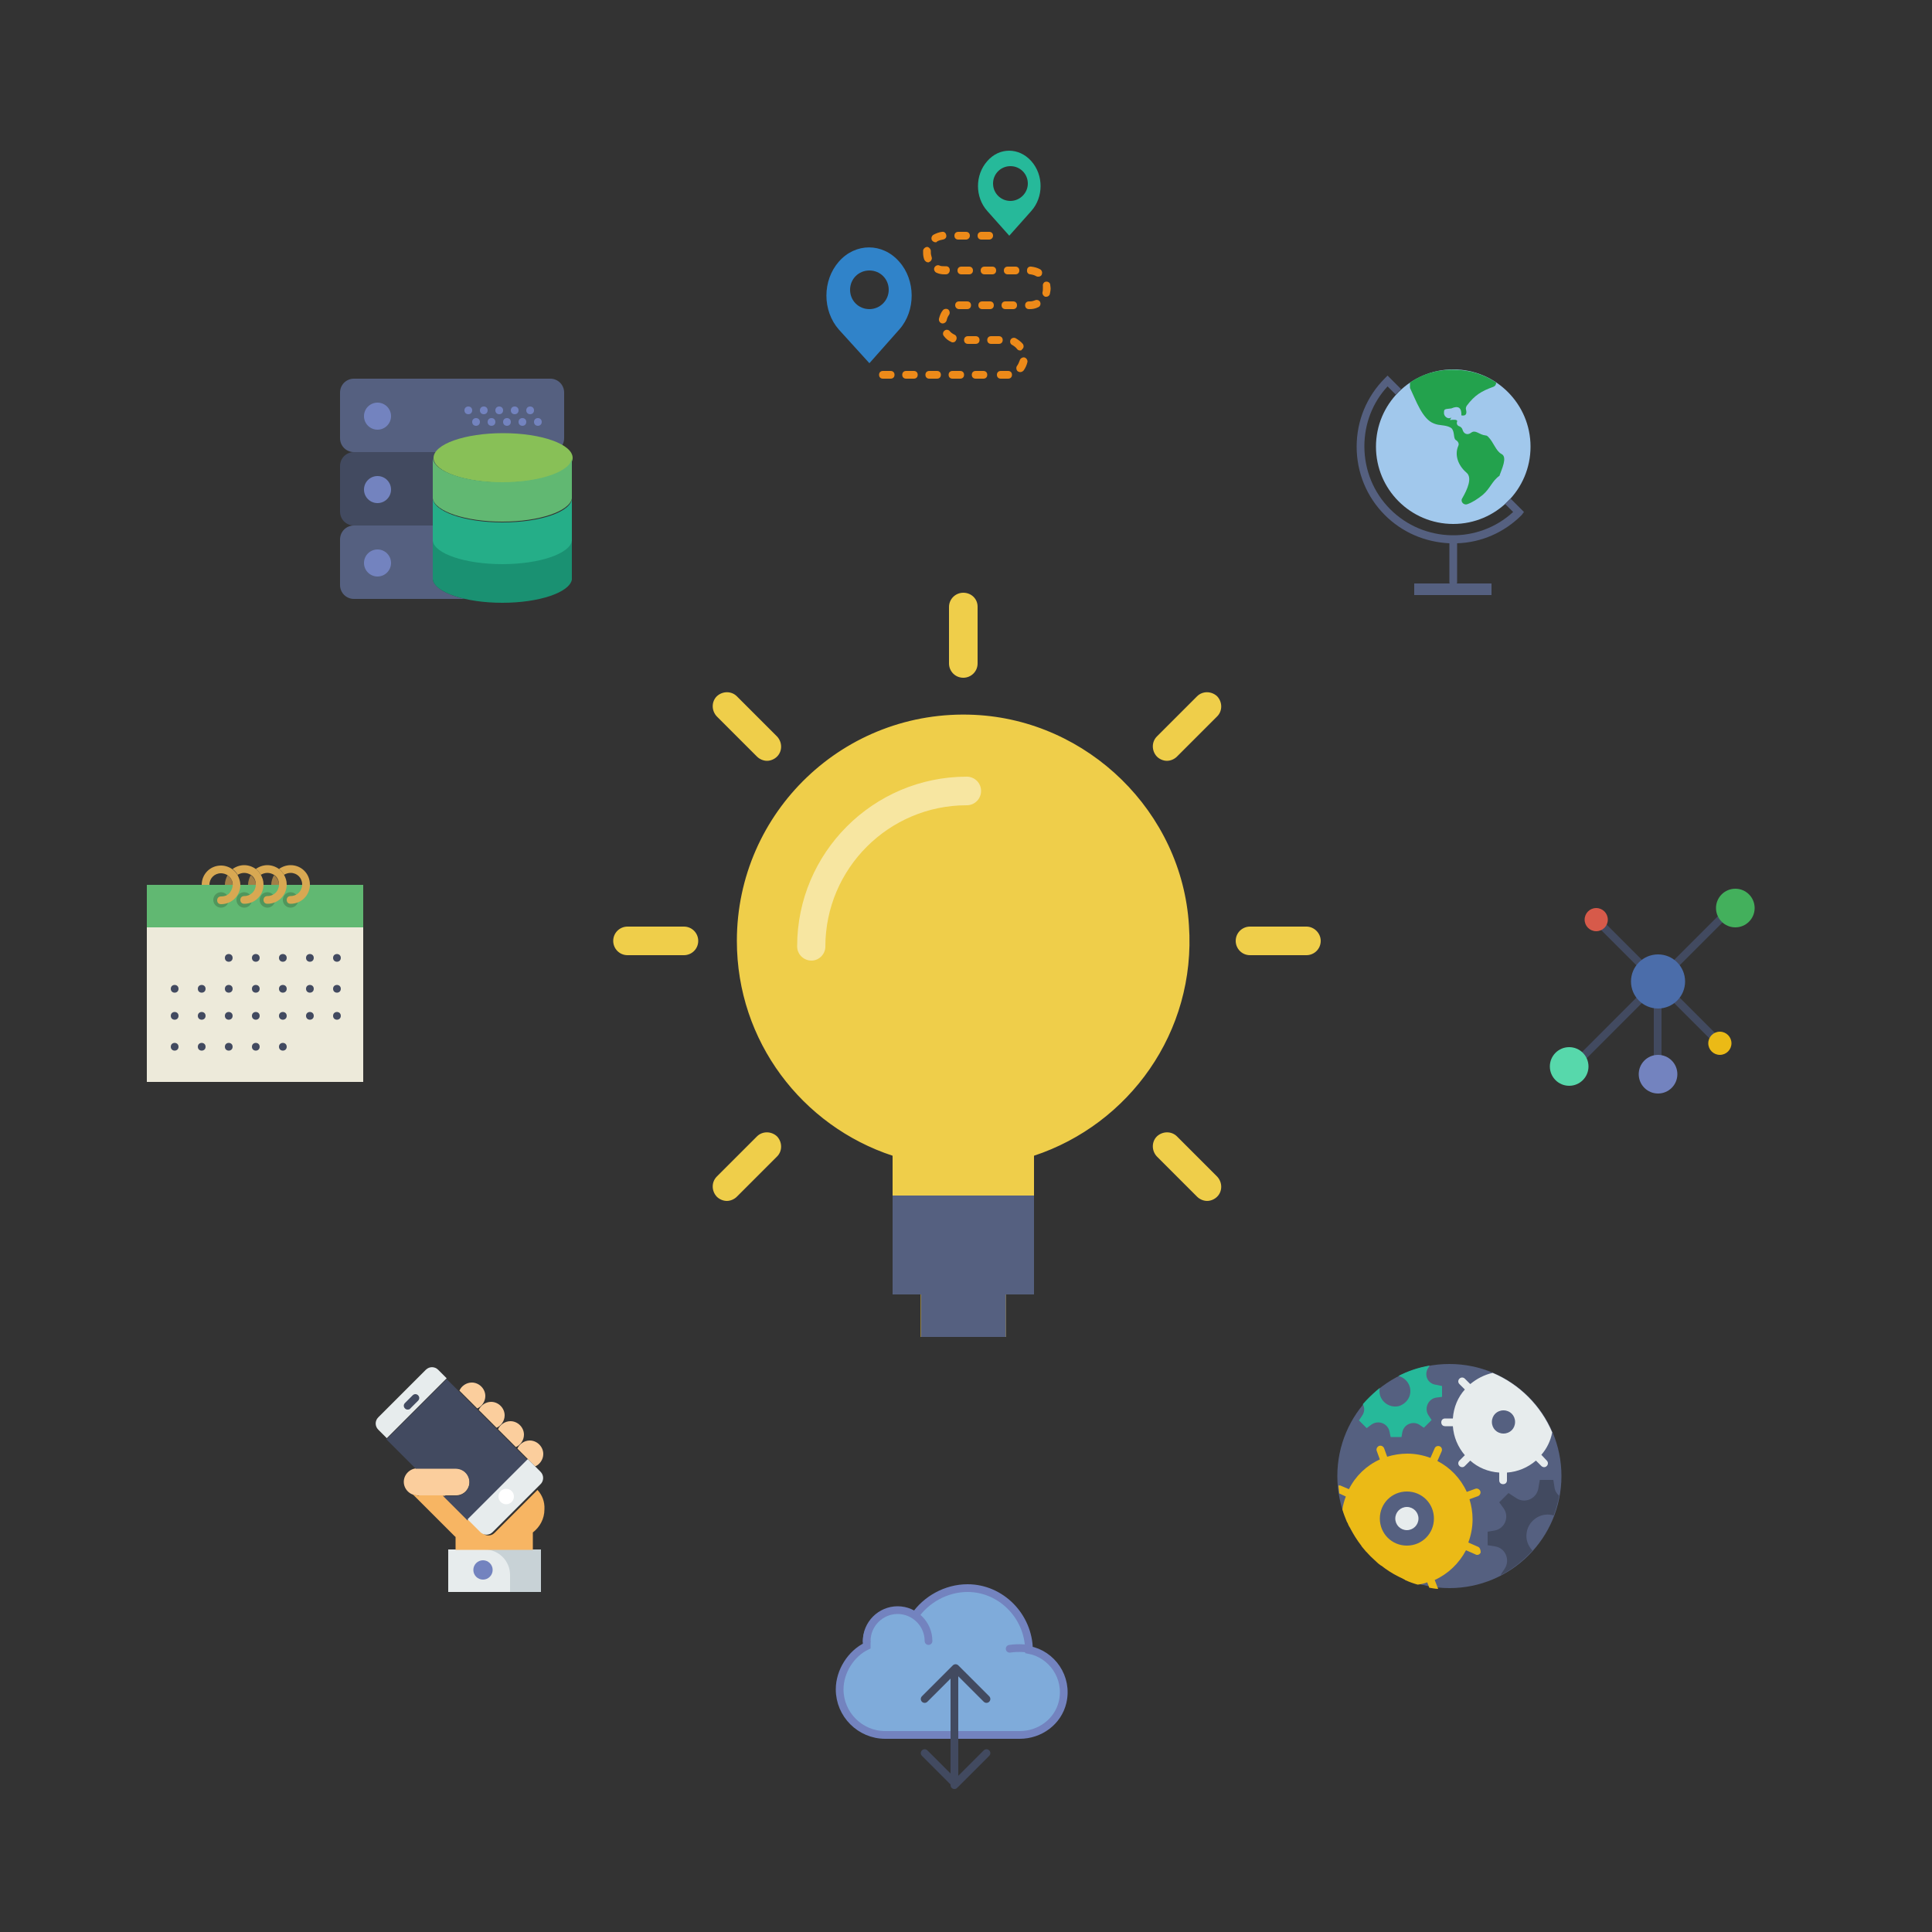 <svg id="Layer_1" xmlns="http://www.w3.org/2000/svg" viewBox="0 0 500 500"><rect x="0" y="0" width="500" height="500" fill="#333333" stroke="none"/><style>.st0{fill:#61b872}.st1{fill:#50965c}.st2{fill:#edeada}.st3{fill:#424a60}.st4{fill:#d8a852}.st5{fill:#a37f46}.st6{fill:#556080}.st7{fill:#26b99a}.st8{fill:#e7eced}.st9{fill:#ebba16}.st10{fill:#a1c8ec}.st11{fill:#23a24d}.st12{fill:#efce4a}.st13{fill:#f7e6a1}.st14,.st15{fill:#7fabda;stroke:#7383bf;stroke-width:2;stroke-linecap:round;stroke-miterlimit:10}.st15{fill:none;stroke:#424a60}.st16{fill:#43b05c}.st17{fill:#7383bf}.st18{fill:#57d8ab}.st19{fill:#d75a4a}.st20{fill:#4b6daa}.st21{fill:#ed8a19}.st22{fill:#3083c9}.st23{fill:#c8d2d6}.st24{fill:#fbce9d}.st25{fill:#f7b563}.st26{fill:#fff}.st27{fill:#1a9172}.st28{fill:#25ae88}.st29{fill:#88c057}</style><path class="st0" d="M79 229H38v11h56v-11z"/><circle class="st1" cx="57.2" cy="232.9" r="2"/><circle class="st1" cx="63.2" cy="232.9" r="2"/><circle class="st1" cx="69.2" cy="232.9" r="2"/><circle class="st1" cx="75.2" cy="232.9" r="2"/><path class="st2" d="M38 240h56v40H38z"/><circle class="st3" cx="59.2" cy="247.9" r="1"/><circle class="st3" cx="66.2" cy="247.9" r="1"/><circle class="st3" cx="73.2" cy="247.9" r="1"/><circle class="st3" cx="80.2" cy="247.9" r="1"/><circle class="st3" cx="87.2" cy="247.9" r="1"/><circle class="st3" cx="45.2" cy="255.9" r="1"/><circle class="st3" cx="52.2" cy="255.9" r="1"/><circle class="st3" cx="59.2" cy="255.9" r="1"/><circle class="st3" cx="66.2" cy="255.9" r="1"/><circle class="st3" cx="73.2" cy="255.9" r="1"/><circle class="st3" cx="80.2" cy="255.9" r="1"/><circle class="st3" cx="87.2" cy="255.9" r="1"/><circle class="st3" cx="45.2" cy="262.9" r="1"/><circle class="st3" cx="52.2" cy="262.9" r="1"/><circle class="st3" cx="59.2" cy="262.9" r="1"/><circle class="st3" cx="66.2" cy="262.9" r="1"/><circle class="st3" cx="73.2" cy="262.9" r="1"/><circle class="st3" cx="80.2" cy="262.9" r="1"/><circle class="st3" cx="87.2" cy="262.9" r="1"/><circle class="st3" cx="45.2" cy="270.9" r="1"/><circle class="st3" cx="52.2" cy="270.9" r="1"/><circle class="st3" cx="59.2" cy="270.9" r="1"/><circle class="st3" cx="66.2" cy="270.9" r="1"/><circle class="st3" cx="73.2" cy="270.9" r="1"/><path class="st4" d="M75.2 223.9c-1.1 0-2.2.4-3 1 .5.4 1 .9 1.3 1.5.5-.3 1.1-.5 1.7-.5 1.7 0 3 1.3 3 3s-1.3 3-3 3c-.6 0-1 .4-1 1s.4 1 1 1c2.8 0 5-2.2 5-5s-2.2-5-5-5z"/><path class="st5" d="M70.9 226.5c-.4.7-.7 1.6-.7 2.5h2c0-1-.5-1.9-1.3-2.5zM64.9 226.5c-.4.7-.7 1.6-.7 2.5h2c0-1-.5-1.9-1.3-2.5z"/><path class="st4" d="M73.5 226.4c-.3-.6-.8-1.1-1.3-1.5-.8-.6-1.9-1-3-1s-2.2.4-3 1c.5.4 1 .9 1.3 1.5.5-.3 1.1-.5 1.7-.5s1.2.2 1.7.5c.8.5 1.3 1.4 1.3 2.5 0 1.7-1.3 3-3 3-.6 0-1 .4-1 1s.4 1 1 1c2.8 0 5-2.2 5-5 0-1-.3-1.8-.7-2.5z"/><path class="st5" d="M58.9 226.5c-.4.7-.7 1.6-.7 2.5h2c0-1-.5-1.9-1.3-2.5z"/><path class="st4" d="M67.5 226.4c-.3-.6-.8-1.1-1.3-1.5-.8-.6-1.9-1-3-1s-2.2.4-3 1c.5.4 1 .9 1.3 1.5.5-.3 1.1-.5 1.7-.5s1.2.2 1.7.5c.8.5 1.3 1.4 1.3 2.5 0 1.7-1.3 3-3 3-.6 0-1 .4-1 1s.4 1 1 1c2.8 0 5-2.2 5-5 0-1-.3-1.8-.7-2.5z"/><path class="st4" d="M61.5 226.5c-.3-.6-.8-1.1-1.3-1.5-.8-.6-1.9-1-3-1-2.8 0-5 2.2-5 5h2c0-1.7 1.3-3 3-3 .6 0 1.2.2 1.7.5 1.3.9 1.9 2.7.6 4.5-.5.7-1.4 1-2.3 1-.6 0-1 .4-1 1s.4 1 1 1c2.8 0 5-2.2 5-5 0-.9-.3-1.7-.7-2.5z"/><g><circle class="st6" cx="375.1" cy="382" r="29"/><path class="st7" d="M369.7 353.9l.3-.5c-2.9.5-5.6 1.4-8.1 2.7 2 .5 3.5 2.5 3 4.8-.3 1.4-1.5 2.6-2.9 3-2.6.6-5-1.4-5-3.9 0-.3 0-.5.1-.8 1.1-.9-2.2 1.6-4.4 4.2.5.9.5 2-.2 3l-.8 1.2 2 2 1.2-.9c1.8-1.3 4.3-.3 4.7 1.8l.3 1.4h2.8l.2-1.1c.3-2.2 2.9-3.3 4.7-1.9l.9.6 2-2-.8-1.2c-1.2-1.8-.1-4.3 2-4.6l1.5-.2v-2.8l-1.4-.3c-2.4-.2-3.4-2.7-2.1-4.5z"/><path class="st3" d="M399.9 392c.8-.1 1.5 0 2.2.2.6-1.6 1.1-3.4 1.4-5.1-.6-.5-1.1-1.3-1.2-2.2l-.3-1.9h-3.5l-.4 2.3c-.5 2.6-3.5 3.9-5.7 2.4l-2-1.3-2.4 2.4 1.1 1.5c1.6 2.2.4 5.3-2.3 5.8l-1.8.3v3.5l1.9.3c2.7.4 4 3.5 2.5 5.8l-1 1.5.1.1c3.1-1.6 5.8-3.8 8.1-6.3-1.1-1.2-1.8-2.8-1.5-4.6.3-2.4 2.3-4.4 4.8-4.7z"/><path class="st8" d="M398.9 376.5c1.4-1.6 2.4-3.6 2.8-5.8-2.9-6.9-8.5-12.5-15.4-15.4-2.2.5-4.1 1.5-5.8 2.9l-1.4-1.4c-.4-.4-1-.4-1.4 0-.4.4-.4 1 0 1.4l1.4 1.4c-1.8 2-2.9 4.6-3.1 7.5h-2c-.6 0-1 .4-1 1s.4 1 1 1h2c.2 2.8 1.3 5.4 3.1 7.5l-1.4 1.4c-.4.4-.4 1 0 1.4.2.2.5.3.7.3.3 0 .5-.1.7-.3l1.4-1.4c2 1.8 4.6 2.9 7.5 3.1v2c0 .6.4 1 1 1s1-.4 1-1v-2c2.8-.2 5.4-1.3 7.5-3.1l1.4 1.4c.2.2.5.3.7.3.3 0 .5-.1.7-.3.4-.4.4-1 0-1.4l-1.4-1.5zm-9.8-5.5c-1.7 0-3-1.3-3-3s1.3-3 3-3 3 1.3 3 3-1.3 3-3 3z"/><circle class="st8" cx="364.1" cy="393" r="3"/><path class="st9" d="M382.5 400.3l-2.5-1.1c.7-1.9 1.1-3.9 1.1-6 0-1.8-.3-3.6-.8-5.2l2.2-.8c.5-.2.8-.8.6-1.3-.2-.5-.8-.8-1.3-.6l-2.2.8c-1.6-3.5-4.3-6.3-7.6-8l1.1-2.5c.2-.5 0-1.1-.5-1.3-.5-.2-1.1 0-1.3.5l-1.1 2.5c-1.9-.7-3.9-1.1-6-1.1-1.8 0-3.6.3-5.2.8l-.8-2.2c-.2-.5-.8-.8-1.3-.6-.5.2-.8.8-.6 1.3l.8 2.2c-3.5 1.6-6.3 4.3-8 7.7l-2.1-.9c-.2-.1-.4-.1-.6 0 .1.7.1 1.4.2 2l1.7.8c-.4 1-.7 2.1-.9 3.3.3 1.1.8 2.3 1.2 3.3 0 0 0 .1.1.1.2.5.4 1 .7 1.4 0 0 .1.1.1.2.8 1.5 1.7 3 2.8 4.4 0 .1.1.1.1.2.3.4.7.8 1 1.2 0 0 0 .1.1.1.8.9 1.6 1.7 2.5 2.5 0 0 .1 0 .1.1.4.4.8.7 1.2 1 .1 0 .1.1.2.1 1.4 1.1 2.8 2 4.4 2.8.1 0 .1.1.2.1.5.2 1 .5 1.4.7 0 0 .1 0 .1.1 1.1.5 2.2.9 3.3 1.2.9-.1 1.7-.3 2.5-.6v.1l.5 1.3c.7.1 1.5.3 2.3.3l-.9-2.3c3.5-1.6 6.3-4.3 8.1-7.7l2.5 1.1c.1.1.3.1.4.1.4 0 .7-.2.9-.6 0-.7-.2-1.3-.7-1.5zm-18.4-.3c-3.9 0-7-3.1-7-7s3.1-7 7-7 7 3.1 7 7-3.1 7-7 7z"/></g><g><circle class="st10" cx="376.1" cy="115.6" r="20"/><path class="st6" d="M394.4 132.5l-3.5-3.5-1.4 1.4 2.1 2.1c-9 8.3-23.1 8-31.8-.7-4.3-4.3-6.7-10.1-6.7-16.3 0-5.8 2.1-11.3 6-15.5l2.1 2.1 1.4-1.4-3.5-3.5-.7.7c-4.7 4.7-7.3 11-7.3 17.7 0 6.7 2.6 13 7.3 17.7 4.5 4.5 10.4 7 16.7 7.3v10c0 .6.4 1 1 1s1-.4 1-1v-10c6.3-.2 12.2-2.8 16.7-7.3l.6-.8z"/><path class="st6" d="M366 151h20v3h-20z"/><path class="st11" d="M364.9 99v1.1c0 .2 0 .4.1.5 1.4 2.9 3.1 7.9 6.1 9 1.4.6 2.8.3 4.2 1 .1.1.4.2.5.4.7 1 .3 2.5 1 2.9.5.3.9.9.6 1.5-1 2.3-.1 5 2.1 6.9 1.6 1.3.3 4.3-1.1 6.7-.5.8.4 1.8 1.3 1.5 1.4-.5 2.6-1.3 4-2.4 2-1.7 2.4-3.6 4.4-5v-.1c.5-1.5 2.1-4.7.5-5.5-1.5-.8-2-3-3.5-4.5-.2-.2-.4-.3-.6-.3-1.8-.2-2.6-1.6-3.8-.7-.9.7-1.9.3-2.2-.8-.1-.3-.3-.7-.9-.9-.5-.2-.7-.7-.5-1.2.2-.6-1.1-.5-1.8-.4-.2 0 .5-.7.2-.6-.8.5-1.9-.4-1.8-1.3 0-1 .2-.9 1.9-1.1 1.8-.8 2.7-.2 2.6 1.8 1.1.2 1.5-.3 1.2-1.5-.1-.3 0-.7.2-1 2-2.7 3.8-3.8 6.9-4.9.5-.2.7-.6.7-1.1-3.1-2.1-6.9-3.3-10.9-3.3-4.4-.1-8.2 1.1-11.4 3.3z"/></g><g><path class="st12" d="M252.2 185c-33.7-1.6-61.5 25.2-61.5 58.5 0 26 16.9 47.9 40.3 55.6V335h7.3v11h22v-11h7.3v-35.9c24.5-8.1 42-31.9 40.1-59.6-1.8-29.3-26.1-53.1-55.5-54.5zM249.3 153.4c-2 0-3.7 1.6-3.7 3.7v14.6c0 2 1.6 3.7 3.7 3.7 2 0 3.7-1.6 3.7-3.7V157c0-2-1.6-3.6-3.7-3.6zM338.1 239.8h-14.6c-2 0-3.7 1.6-3.7 3.7 0 2 1.6 3.7 3.7 3.7h14.6c2 0 3.7-1.6 3.7-3.7 0-2-1.7-3.7-3.7-3.7zM177 239.8h-14.6c-2 0-3.7 1.6-3.7 3.7 0 2 1.6 3.7 3.7 3.7H177c2 0 3.7-1.6 3.7-3.7 0-2-1.6-3.7-3.7-3.7zM309.8 180.2l-10.4 10.4c-1.4 1.4-1.4 3.7 0 5.2.7.7 1.7 1.1 2.6 1.1s1.9-.4 2.6-1.1l10.4-10.4c1.4-1.4 1.4-3.7 0-5.2-1.5-1.4-3.8-1.4-5.2 0zM195.9 294.1l-10.4 10.4c-1.4 1.4-1.4 3.7 0 5.2.7.7 1.7 1.1 2.6 1.1s1.9-.4 2.6-1.1l10.4-10.4c1.4-1.4 1.4-3.7 0-5.2-1.5-1.4-3.8-1.4-5.2 0zM304.6 294.1c-1.4-1.4-3.7-1.4-5.2 0-1.4 1.4-1.4 3.7 0 5.2l10.4 10.4c.7.7 1.7 1.1 2.6 1.1s1.9-.4 2.6-1.1c1.4-1.4 1.4-3.7 0-5.2l-10.4-10.4zM190.7 180.2c-1.4-1.4-3.7-1.4-5.2 0-1.4 1.4-1.4 3.7 0 5.2l10.4 10.4c.7.7 1.7 1.1 2.6 1.1.9 0 1.9-.4 2.6-1.1 1.4-1.4 1.4-3.7 0-5.2l-10.4-10.4z"/><path class="st13" d="M210 248.6c-2 0-3.7-1.6-3.7-3.7 0-24.2 19.7-43.9 43.9-43.9 2 0 3.7 1.6 3.7 3.7 0 2-1.6 3.7-3.7 3.7-20.2 0-36.6 16.4-36.6 36.6 0 1.9-1.6 3.6-3.6 3.6z"/><path class="st6" d="M231 309.4V335h7.4v11h21.9v-11h7.3v-25.6z"/></g><g><path class="st14" d="M266.3 427c-.1-8.7-7.2-16-15.9-16-5.6 0-10.8 3-13.7 7.3-1.3-.8-2.8-1.3-4.4-1.3-4.4 0-8 3.6-8 8v1c-4 1.9-7 6.5-7 11.2 0 6.5 5.3 11.8 11.8 11.8h34.8c5.2 0 9.9-3.4 11.1-8.5 1.5-6.4-2.8-12.4-8.7-13.5zM266.3 426.7s-2.5-.4-5 0"/><path class="st14" d="M224.3 424.7c0-4.4 3.6-8 8-8s8 3.6 8 8"/><path class="st15" d="M247 432v30M247.3 461.7l-8-8M255.3 453.7l-8 8M247.3 431.7l8 8M239.3 439.7l8-8"/></g><g><path class="st3" d="M428 258h2v18h-2z"/><path transform="rotate(-45.001 439.604 243.505)" class="st3" d="M429 242.5h21.2v2H429z"/><path transform="rotate(-45.001 417.103 266.006)" class="st3" d="M403 265h28.3v2H403z"/><path transform="rotate(-45.001 419.603 244.506)" class="st3" d="M418.6 236.7h2v15.6h-2z"/><path transform="rotate(-45.001 438.603 263.505)" class="st3" d="M437.6 252.9h2v21.2h-2z"/><circle class="st16" cx="449.1" cy="235" r="5"/><circle class="st17" cx="429.1" cy="278" r="5"/><circle class="st18" cx="406.1" cy="276" r="5"/><circle class="st19" cx="413.1" cy="238" r="3"/><circle class="st9" cx="445.1" cy="270" r="3"/><circle class="st20" cx="429.1" cy="254" r="7"/></g><g><path class="st21" d="M259 98c-.6 0-1-.4-1-1s.4-1 1-1h1.9c.6 0 1 .4 1 1s-.4 1-1 1v-1 1H259zm-4.5 0h-2c-.6 0-1-.4-1-1s.4-1 1-1h2c.6 0 1 .4 1 1s-.4 1-1 1zm-6 0h-2c-.6 0-1-.4-1-1s.4-1 1-1h2c.6 0 1 .4 1 1s-.4 1-1 1zm-6 0h-2c-.6 0-1-.4-1-1s.4-1 1-1h2c.6 0 1 .4 1 1s-.4 1-1 1zm-6 0h-2c-.6 0-1-.4-1-1s.4-1 1-1h2c.6 0 1 .4 1 1s-.4 1-1 1zm-6 0h-2c-.6 0-1-.4-1-1s.4-1 1-1h2c.6 0 1 .4 1 1s-.4 1-1 1zm33.5-1.7c-.2 0-.4-.1-.6-.2-.4-.3-.5-1-.2-1.4.3-.4.5-.9.7-1.4.1-.5.7-.9 1.2-.8.5.1.9.7.8 1.2-.2.8-.5 1.5-1 2.2-.3.3-.6.4-.9.4zm0-5.6c-.3 0-.6-.1-.8-.4-.3-.4-.7-.7-1.2-1-.5-.2-.7-.8-.5-1.3.2-.5.8-.7 1.3-.5.7.4 1.4.9 1.9 1.5.3.4.3 1.1-.2 1.4-.1.3-.3.3-.5.3zm-5.5-1.7h-2c-.6 0-1-.4-1-1s.4-1 1-1h2c.6 0 1 .4 1 1s-.4 1-1 1zm-6 0h-2c-.6 0-1-.4-1-1s.4-1 1-1h2c.6 0 1 .4 1 1s-.4 1-1 1zm-5.9-.4c-.1 0-.3 0-.4-.1-.7-.3-1.4-.8-1.9-1.5-.4-.4-.3-1.1.1-1.4.4-.4 1.1-.3 1.4.1.3.4.8.7 1.2.9.5.2.7.8.5 1.3-.2.5-.5.7-.9.7zm-2.6-4.9h-.2c-.5-.1-.9-.6-.8-1.2.2-.8.5-1.6 1-2.2.3-.4 1-.5 1.4-.2.4.3.5 1 .2 1.4-.3.4-.5.9-.6 1.4-.1.4-.5.8-1 .8zm4.2-3.7c-.5 0-1-.4-1-1s.4-1 1-1h2.1c.6 0 1 .4 1 1s-.4 1-1 1h-2.1c.1 0 .1 0 0 0zm18.3 0h-.2c-.6 0-1-.4-1-1s.4-1 1-1h.2c.5 0 .9-.1 1.4-.3.5-.2 1.1 0 1.3.5.2.5 0 1.1-.5 1.3-.8.4-1.5.5-2.2.5zm-4.3 0h-2c-.6 0-1-.4-1-1s.4-1 1-1h2c.6 0 1 .4 1 1s-.4 1-1 1zm-6 0h-2c-.6 0-1-.4-1-1s.4-1 1-1h2c.6 0 1 .4 1 1s-.4 1-1 1zm14.6-3.2h-.3c-.5-.2-.8-.7-.7-1.2.1-.3.1-.7.1-1V74c-.1-.5.3-1.1.8-1.1.5-.1 1.1.3 1.1.8 0 .3.1.6.1.9 0 .5-.1 1-.2 1.5-.1.4-.5.7-.9.7zm-2.1-5.2c-.2 0-.3 0-.5-.1-.5-.3-.9-.4-1.5-.5-.6 0-1-.5-.9-1.1 0-.6.5-1 1.1-.9.8.1 1.6.3 2.3.7.5.3.6.9.4 1.4-.2.4-.6.5-.9.5zm-5.9-.6h-2c-.6 0-1-.4-1-1s.4-1 1-1h2c.6 0 1 .4 1 1s-.4 1-1 1zm-6 0h-2c-.6 0-1-.4-1-1s.4-1 1-1h2c.6 0 1 .4 1 1s-.4 1-1 1zm-6 0h-2c-.6 0-1-.4-1-1s.4-1 1-1h2c.6 0 1 .4 1 1s-.4 1-1 1zm-6 0h-.4c-.7 0-1.3-.1-2-.4-.5-.2-.8-.8-.6-1.3.2-.5.8-.8 1.3-.6.4.2.8.2 1.3.2h.4c.6 0 1 .4 1 1s-.4 1.1-1 1.1zm-4.6-3.1c-.4 0-.8-.3-1-.7-.2-.6-.3-1.1-.3-1.7v-.7c.1-.5.6-.9 1.1-.9.5.1.9.6.9 1.1v.4c0 .4.1.7.2 1.1.2.5-.1 1.1-.6 1.3-.1.1-.2.1-.3.1zm1.9-5.2c-.3 0-.7-.2-.9-.5-.3-.5-.1-1.1.3-1.4.7-.4 1.5-.7 2.3-.8.6-.1 1 .3 1.1.9s-.3 1-.9 1.1c-.5.1-1 .2-1.5.5-.1.2-.2.2-.4.2zM256 62h-2c-.6 0-1-.4-1-1s.4-1 1-1h2c.6 0 1 .4 1 1s-.5 1-1 1zm-6 0h-2c-.6 0-1-.4-1-1s.4-1 1-1h2c.6 0 1 .4 1 1s-.5 1-1 1z"/><path class="st7" d="M266.9 41.7c-3.2-3.6-8.3-3.6-11.4 0-3.2 3.6-3.2 9.3 0 12.9l5.7 6.4 5.7-6.4c3.2-3.6 3.2-9.3 0-12.9zM261.5 52c-2.5 0-4.5-2-4.5-4.5s2-4.5 4.5-4.5 4.5 2 4.5 4.5-2.1 4.5-4.5 4.5z"/><path class="st22" d="M232.7 67.7c-4.3-4.9-11.3-4.9-15.6 0-4.3 4.9-4.3 12.7 0 17.6L225 94l7.8-8.8c4.2-4.8 4.2-12.7-.1-17.5zM225 80c-2.8 0-5-2.2-5-5s2.2-5 5-5 5 2.2 5 5-2.3 5-5 5z"/></g><g><path class="st23" d="M116 401h24v11h-24z"/><path class="st8" d="M132 412h-16v-11h9.4c3.6 0 6.6 2.9 6.6 6.6v4.4z"/><circle class="st17" cx="125" cy="406.3" r="2.5"/><path class="st24" d="M123.5 364.5c1.2-.5 2.1-1.8 2.1-3.2 0-1.9-1.6-3.5-3.5-3.5-1.4 0-2.7.9-3.2 2.1l4.6 4.6z"/><path class="st24" d="M128.5 369.5c1.2-.5 2.1-1.8 2.1-3.2 0-1.9-1.6-3.5-3.5-3.5-1.4 0-2.7.9-3.2 2.1l4.6 4.6z"/><path class="st24" d="M133.5 374.5c1.2-.5 2.1-1.8 2.1-3.2 0-1.9-1.6-3.5-3.5-3.5-1.4 0-2.7.9-3.2 2.1l4.6 4.6z"/><path class="st24" d="M138.5 379.5c1.2-.5 2.1-1.8 2.1-3.2 0-1.9-1.6-3.5-3.5-3.5-1.4 0-2.7.9-3.2 2.1l4.6 4.6zM118 387h-10c-1.9 0-3.5-1.6-3.5-3.5s1.6-3.5 3.5-3.5h10c1.9 0 3.5 1.6 3.5 3.5S120 387 118 387z"/><path class="st25" d="M139.1 385.6L128 396.7c-.9.9-2.3.9-3.2 0l-9.7-9.7h-6.6c-.6.3-2.2-.7-1.6-.2l10.8 10.8c.1.1.2.1.2.2v3.3h20v-4.5c1.8-1.4 3-3.5 3-6 .1-2-.6-3.7-1.8-5z"/><path class="st3" d="M115.6 356.9L100 372.5l7.6 7.6h10.3c1.5 0 2.9.9 3.4 2.4.8 2.4-1 4.6-3.3 4.6h-3.4l6.4 6.4 15.6-15.6-21-21z"/><path class="st8" d="M115.6 356.7l-2.2-2.2c-.9-.9-2.3-.9-3.2 0l-12.3 12.3c-.9.9-.9 2.3 0 3.2l2.2 2.2 15.5-15.5zM139.9 380.9l-3.3-3.3-15.6 15.6 3.3 3.3c.9.9 2.3.9 3.2 0l12.3-12.3c1-.9 1-2.4.1-3.3z"/><circle class="st26" cx="131" cy="387.3" r="2"/><path class="st3" d="M105.5 364.8c-.3 0-.5-.1-.7-.3-.4-.4-.4-1 0-1.4l2-2c.4-.4 1-.4 1.4 0s.4 1 0 1.4l-2 2c-.1.2-.4.3-.7.3z"/></g><g><path class="st3" d="M112 132v-10 .4c0-2.3 3.7-4.3 9.1-5.4H91.6c-2 0-3.6 1.6-3.6 3.6v11.8c0 2 1.6 3.6 3.6 3.6H112v-4z"/><path class="st6" d="M112 150v-14H91.6c-2 0-3.6 1.6-3.6 3.6v11.8c0 2 1.6 3.6 3.6 3.6h28.7c-4.7-1.1-7.9-2.9-8.3-5zM142.4 117H91.6c-2 0-3.6-1.6-3.6-3.6v-11.8c0-2 1.6-3.6 3.6-3.6h50.8c2 0 3.6 1.6 3.6 3.6v11.8c0 2-1.6 3.6-3.6 3.6z"/><circle class="st17" cx="97.7" cy="107.7" r="3.5"/><circle class="st17" cx="137.2" cy="106.2" r="1"/><circle class="st17" cx="133.2" cy="106.2" r="1"/><circle class="st17" cx="139.2" cy="109.2" r="1"/><circle class="st17" cx="135.2" cy="109.2" r="1"/><circle class="st17" cx="129.2" cy="106.2" r="1"/><circle class="st17" cx="131.2" cy="109.2" r="1"/><circle class="st17" cx="125.2" cy="106.2" r="1"/><circle class="st17" cx="127.2" cy="109.2" r="1"/><circle class="st17" cx="121.2" cy="106.2" r="1"/><circle class="st17" cx="123.2" cy="109.2" r="1"/><circle class="st17" cx="97.7" cy="126.7" r="3.5"/><circle class="st17" cx="97.7" cy="145.7" r="3.5"/><path class="st27" d="M130 145.8c-9.9 0-18-2.9-18-6.4V150c.5 3.3 8.4 6 18 6s17.4-2.7 18-6v-10.6c0 3.5-8.1 6.4-18 6.4zM112 139v0zM148 139v.4-.4z"/><path class="st28" d="M130 135.2c-9.9 0-18-2.9-18-6.4V140c.5 3.3 8.4 6 18 6s17.4-2.7 18-6v-11.1c0 3.5-8.1 6.3-18 6.3zM112 128v0zM148 128v.4-.4z"/><ellipse class="st29" cx="130.2" cy="118.5" rx="18" ry="6.4"/><path class="st0" d="M130 124.8c-9.9 0-18-2.9-18-6.4V129c.5 3.3 8.4 6 18 6s17.4-2.7 18-6v-10.6c0 3.5-8.1 6.4-18 6.4zM112 118v0zM148 118v.4-.4z"/></g></svg>